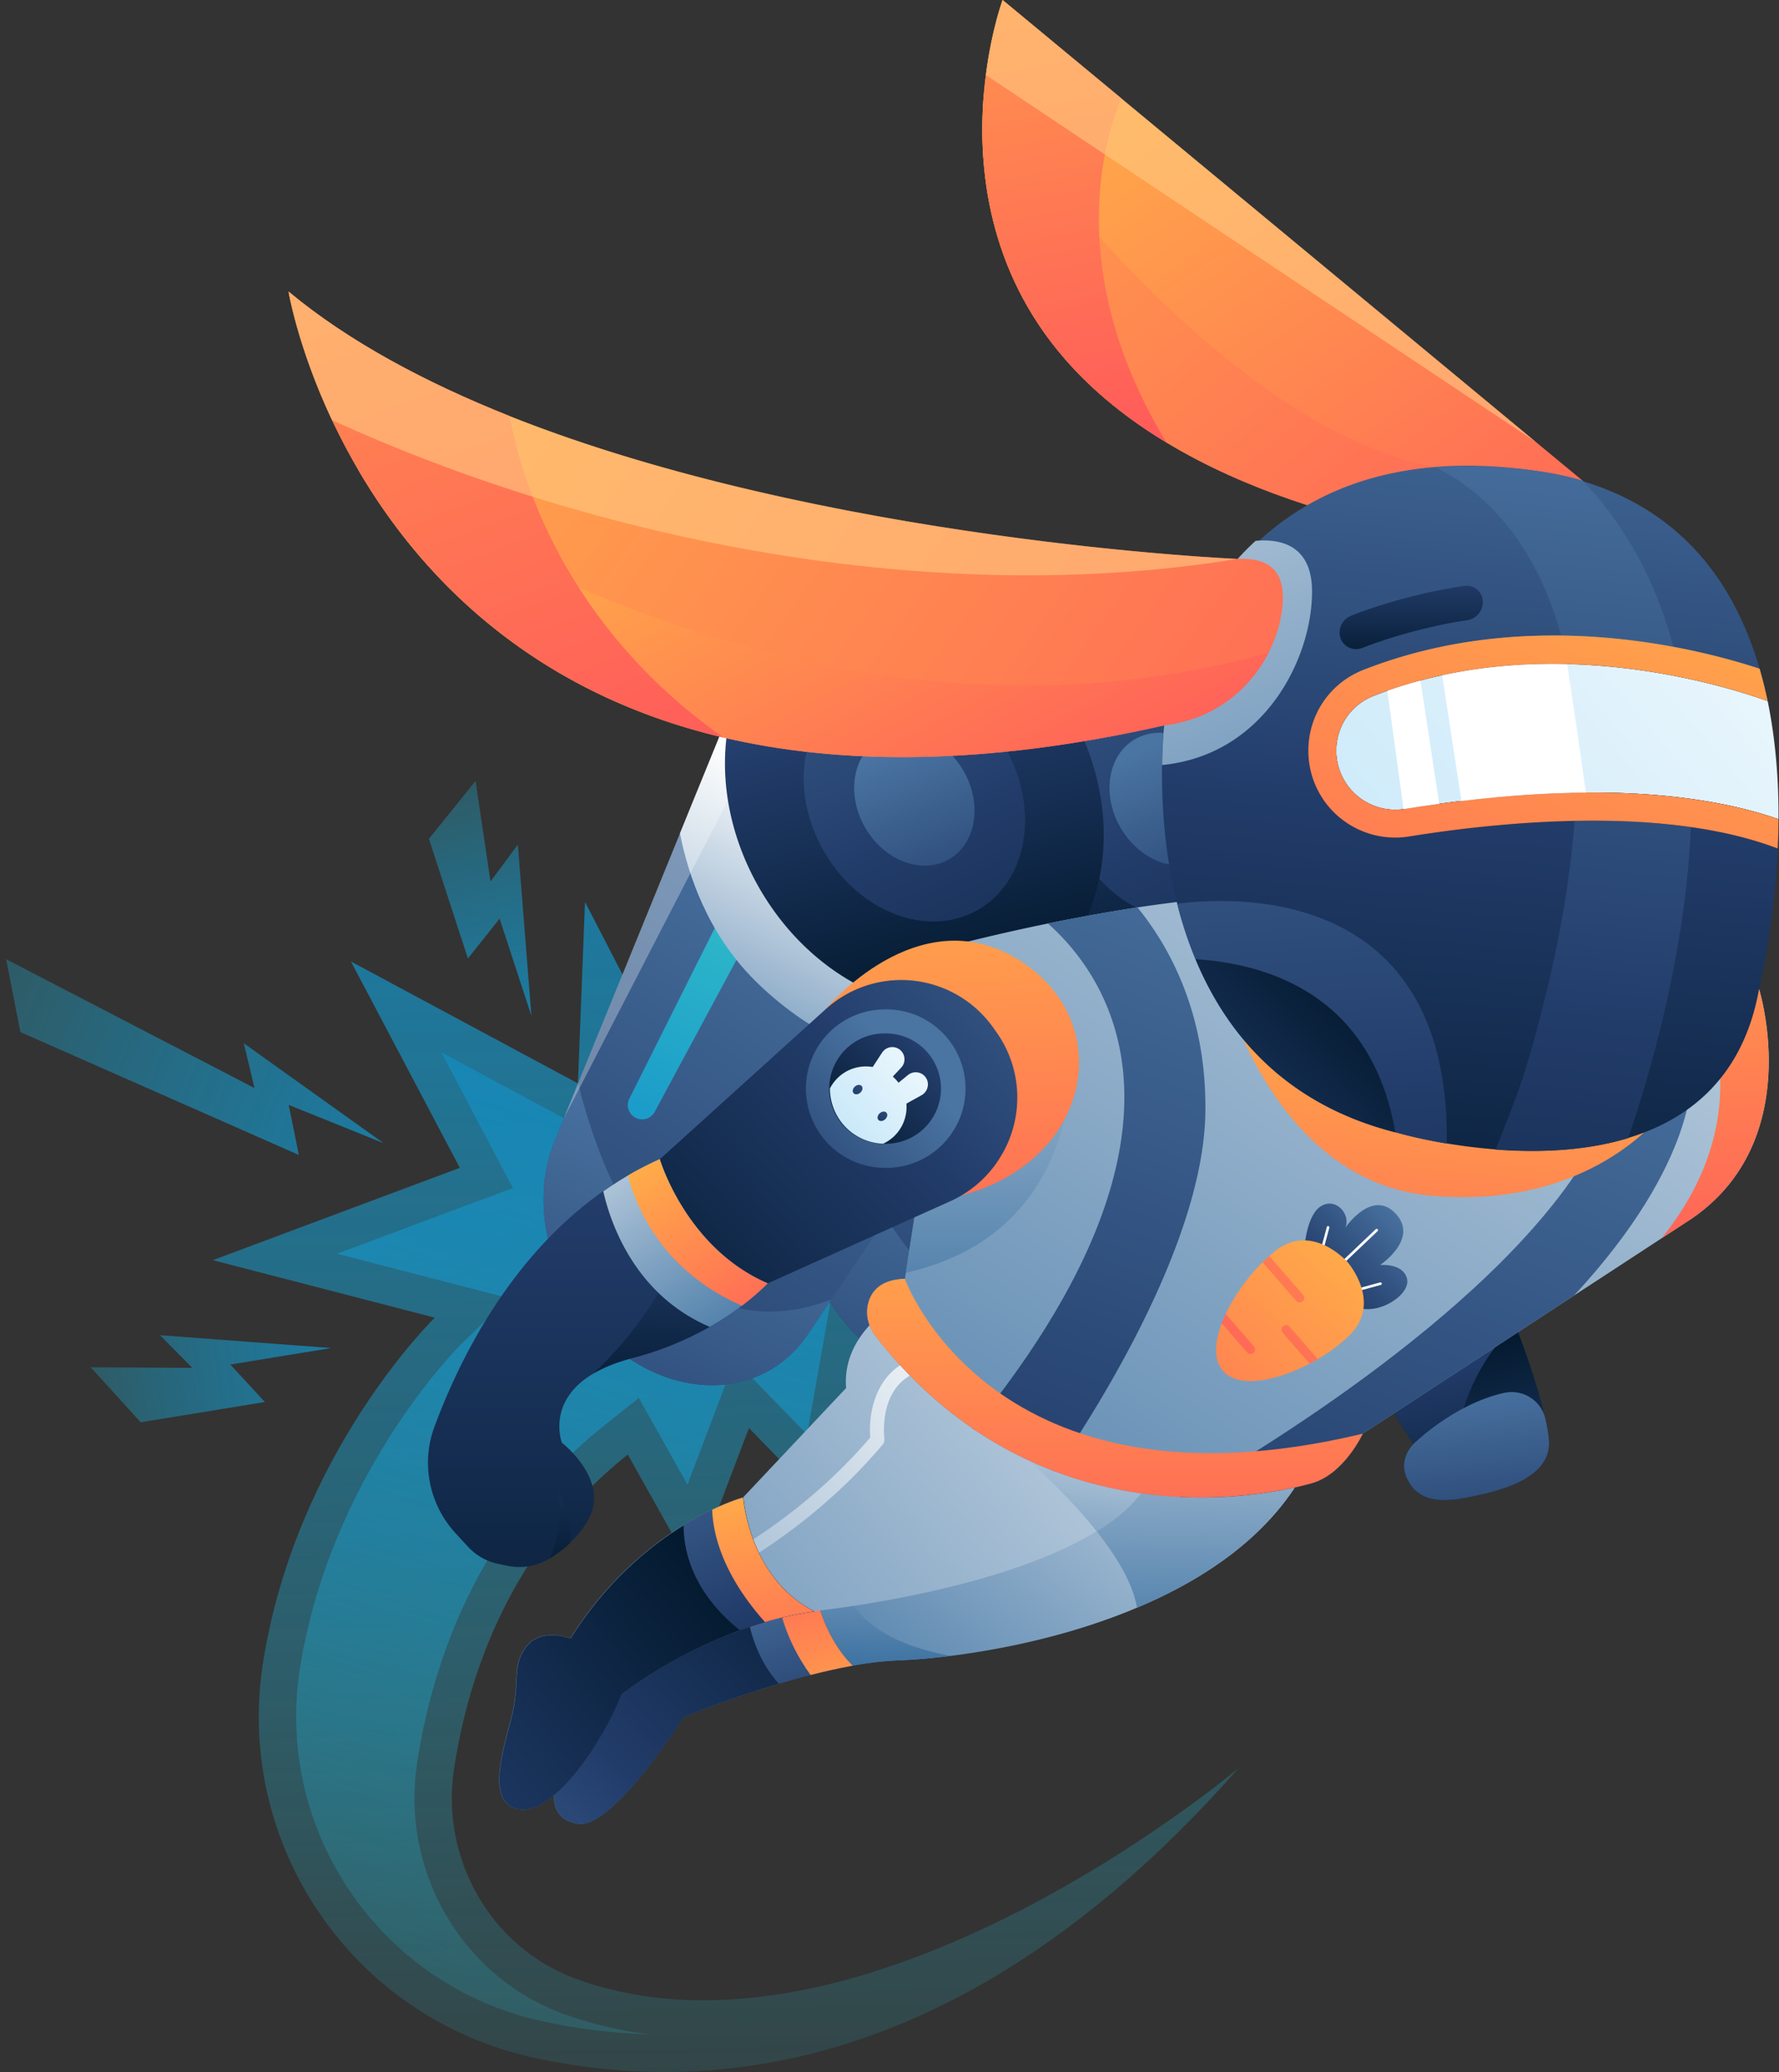 <svg xmlns="http://www.w3.org/2000/svg" width="189" height="220" fill="none"><rect width="100%" height="100%" fill="#333333" stroke="none"/><path fill="url(#a)" d="M48.228 187.854c1.506-9.943 5.967-23.451 18.465-33.417l7.038 12.543 5.837-15.356 8.756 9.002 3.907-22.239-23.325-29.546-6.756-13.073-.753 19.262-24.114-12.943 11.569 21.909-26.245 9.802 23.585 6.107s-14.628 14.202-18.218 36.429c-3.142 19.415 9.391 37.841 28.598 42.113 19.09 4.236 46.581 1.576 74.991-30.699 0 0-39.696 33.511-70.33 22.368-9.074-3.306-14.44-12.72-13.005-22.262"/><path fill="url(#b)" d="m88.371 137.422-2.624 14.885-3.343-3.436-4.342-4.471-2.213 5.824-2.813 7.413-2.883-5.142-2.283-4.071-3.648 2.906c-13.617 10.849-18.348 25.522-19.913 35.924-1.73 11.484 4.813 22.662 15.57 26.58a40.7 40.7 0 0 0 9.203 2.165c-3.872-.094-7.791-.588-11.651-1.435-17.124-3.801-28.34-20.309-25.538-37.594 3.33-20.568 16.935-34.088 17.064-34.218l5.06-4.918-6.825-1.777-11.392-2.942 14.464-5.4 4.225-1.577-2.107-3.989-5.496-10.413 12.651 6.789 5.59 3 .248-6.342.165-4.224.011.035.236.294z"/><path fill="url(#c)" d="m139.778 101.746-7.109 10.649-17.241 25.569-2.53 3.765a12.2 12.2 0 0 1-3.978 3.73c-6.897 3.977-16.418.376-21.278-8.037-3.201-5.53-3.578-11.766-1.507-16.52l.836-2.047 1.553-3.813 10.828-26.545 1-2.46 4.743-11.625.506-1.235z"/><path fill="url(#d)" d="m115.44 137.964-2.531 3.765a12.2 12.2 0 0 1-3.977 3.73c-6.897 3.977-16.418.377-21.279-8.036-3.2-5.531-3.577-11.767-1.506-16.521l2.39-5.86c2.223 8.872 9.402 29.593 26.903 22.922"/><path fill="url(#e)" d="m111.32 90.838-14.652 27.216a1.515 1.515 0 0 1-2.06.612 1.52 1.52 0 0 1-.635-2.012l13.84-27.64a1.973 1.973 0 0 1 3.531 1.765.1.1 0 0 1-.024.059"/><path fill="url(#f)" d="m139.777 101.746-7.108 10.649c-11.227 2.576-20.242-3.189-25.397-8.331-5.014-5-7.073-11.26-7.92-15.58l1-2.458 5.249-12.861z"/><path fill="#fff" d="m108.672 76.812-21.701 42.031 1.565-3.813 10.827-26.545 1.001-2.46 4.742-11.625z" opacity=".3"/><path fill="url(#g)" d="M140.707 75.377c6.403 11.085 4.237 24.322-4.848 29.558-9.074 5.236-21.631.494-28.034-10.59s-4.236-24.321 4.849-29.558 21.631-.494 28.033 10.59"/><path fill="url(#h)" d="M133.869 79.32c3.743 6.483 2.472 14.213-2.836 17.273-5.308 3.059-12.64.294-16.382-6.19-3.742-6.483-2.471-14.214 2.836-17.273 5.308-3.06 12.652-.294 16.382 6.19"/><path fill="url(#i)" d="M129.491 81.848c2.036 3.519 1.342 7.731-1.542 9.39-2.883 1.66-6.873.153-8.909-3.365s-1.341-7.73 1.542-9.39c2.884-1.67 6.873-.153 8.909 3.365"/><path fill="url(#j)" d="m112.662 101.746-7.108 10.649-17.23 25.569-2.53 3.765a12.2 12.2 0 0 1-3.978 3.73c-6.896 3.977-16.417.376-21.278-8.037-3.2-5.53-3.577-11.766-1.506-16.52l.836-2.047 1.553-3.813 10.827-26.545 1-2.46 4.743-11.625.507-1.235z"/><path fill="url(#k)" d="m88.324 137.964-2.53 3.765a12.2 12.2 0 0 1-3.978 3.73c-6.896 3.977-16.417.377-21.278-8.036-3.2-5.531-3.577-11.767-1.506-16.521l2.389-5.86c2.212 8.872 9.392 29.593 26.903 22.922"/><path fill="url(#l)" d="m84.206 90.838-14.652 27.216a1.515 1.515 0 0 1-2.06.612 1.52 1.52 0 0 1-.635-2.012l13.84-27.64a1.974 1.974 0 0 1 3.53 1.765.2.2 0 0 0-.023.059"/><path fill="url(#m)" d="m112.662 101.746-7.108 10.649c-11.228 2.576-20.243-3.189-25.397-8.331-5.014-5-7.073-11.26-7.92-15.58l1-2.458 5.249-12.861z"/><path fill="#fff" d="m81.558 76.812-21.702 42.031 1.553-3.813 10.828-26.545 1-2.46L77.98 74.4z" opacity=".3"/><path fill="url(#n)" d="M113.58 75.377c6.402 11.085 4.237 24.322-4.849 29.558-9.073 5.236-21.63.494-28.033-10.59-6.402-11.084-4.237-24.321 4.849-29.558s21.631-.494 28.033 10.59"/><path fill="url(#o)" d="M106.755 79.32c3.742 6.483 2.471 14.213-2.837 17.273-5.307 3.059-12.64.294-16.382-6.19-3.742-6.483-2.471-14.214 2.837-17.273 5.307-3.06 12.639-.294 16.382 6.19"/><path fill="url(#p)" d="M102.365 81.848c2.036 3.519 1.342 7.731-1.542 9.39-2.883 1.66-6.872.153-8.908-3.365-2.037-3.518-1.342-7.73 1.541-9.39 2.895-1.67 6.885-.153 8.909 3.365"/><path fill="url(#q)" d="M138.589 156.225c-3.754 6.837-10.545 11.426-17.794 14.473-6.932 2.93-14.276 4.424-19.807 5.119a67 67 0 0 1-5.65.482 34 34 0 0 0-4.754.553c-2.389.424-4.884 1.059-7.214 1.73-5.86 1.706-10.768 3.742-10.768 3.742s-7.403 11.731-11.098 11.331c-2.213-.247-2.672-1.812-2.684-3.024 0-.812.189-1.471.189-1.471l2.6-13.579 18.736-11.99 16.736-10.707 10.721.87 9.003.73z"/><path fill="url(#r)" d="M138.589 156.225c-3.754 6.837-10.545 11.426-17.795 14.473-.423-2.518-2.083-5.342-4.295-8.119-2.519-3.165-5.743-6.271-8.697-8.848-4.261-3.73-7.92-6.343-7.92-6.343l3.718-1.094 13.217 8.166z"/><path fill="url(#s)" d="M101 175.816a67 67 0 0 1-5.65.483 34 34 0 0 0-4.754.553c-2.389.423-4.884 1.059-7.214 1.73-.353-2.93-.965-8.872-.965-8.872l7.155-2.836c-.011 0-.706 6.695 11.428 8.942"/><path fill="url(#t)" d="M90.595 176.852c-2.612.47-5.343 1.176-7.85 1.918a114 114 0 0 0-10.12 3.553s-7.403 11.731-11.099 11.331c-3.695-.4-2.495-4.506-2.495-4.506l2.601-13.579 18.736-11.99 7.932-.988.26-.036 1.247-.153-.495 1.612-2.153 6.99c-.012 0 .977 3.436 3.436 5.848"/><path fill="url(#u)" d="M90.596 176.852c-1.483.27-2.99.612-4.484.988a114 114 0 0 0-3.366.93c-2.577-2.777-3.178-6.543-3.178-6.543l8.733-9.636.176-.189.083.153.753 1.459-.883 2.86-1.27 4.13c-.013 0 .976 3.436 3.436 5.848"/><path fill="url(#v)" d="M90.596 176.852c-1.483.271-2.99.612-4.484.988-2.754-3.789-3.295-7.26-3.295-7.26s3.401-2.247 5.614-3.718l-1.271 4.13c-.012.012.976 3.448 3.436 5.86"/><path fill="url(#w)" d="M121.865 157.578c-1.129 1.883-3.001 3.542-5.366 5.001-7.626 4.706-20.337 7.307-29.351 8.413-.212.023-.424.059-.636.094-11.51 1.624-20.501 8.825-20.501 8.825-1.4 3.624-4.331 8.331-7.18 10.708-1.259 1.047-2.506 1.647-3.589 1.494-3.542-.483-2.012-5.625-.965-9.555 1.048-3.941 0-5.624 1.613-7.718s4.695-.883 4.695-.883c7.603-12.108 18.371-14.979 18.371-14.979l10.934-11.602c-.4-4.647 3.377-7.483 3.377-7.483l10.345 6.389 13.216 8.166z"/><path fill="url(#x)" d="M74.025 168.403a.741.741 0 0 1-.294-1.424c.106-.047 10.31-4.506 18.724-14.355-.224-2.6.577-7.33 5.19-8.554.4-.106.8.129.906.529s-.13.8-.53.906c-4.766 1.271-4.095 7.025-4.06 7.272a.8.8 0 0 1-.164.577c-8.697 10.295-19.042 14.814-19.478 15.002a.9.9 0 0 1-.294.047"/><path fill="url(#y)" d="M121.866 157.578c-1.13 1.883-3.001 3.542-5.367 5.001-2.518-3.165-5.743-6.272-8.697-8.849-4.26-3.73-7.92-6.342-7.92-6.342l3.719-1.094 13.216 8.166z"/><path fill="url(#z)" d="M86.524 171.086c-2.824.4-5.496 1.13-7.909 2.012-7.46 2.718-12.58 6.813-12.58 6.813-2.013 5.225-7.226 12.696-10.769 12.214-3.542-.482-2.012-5.624-.965-9.555 1.048-3.941 0-5.624 1.612-7.718s4.696-.883 4.696-.883c3.802-6.048 8.391-9.79 12.028-12.025 3.648-2.236 6.343-2.954 6.343-2.954s.553 8.578 7.544 12.096"/><path fill="url(#A)" d="M86.524 171.086a38.5 38.5 0 0 0-5.25 1.141c-.917.259-1.8.553-2.659.871-5.237-4.177-6.002-8.766-5.99-11.155a33 33 0 0 1 3.036-1.647c2.013-.953 3.295-1.294 3.295-1.294s.577 8.566 7.568 12.084"/><path fill="url(#B)" d="M86.524 171.086a38.5 38.5 0 0 0-5.25 1.141c-4.612-5.165-5.53-9.519-5.613-11.931 2.013-.953 3.295-1.294 3.295-1.294s.577 8.566 7.568 12.084"/><path fill="url(#C)" d="M155.854 159.002c-.494.094-.965.177-1.4.212-2.366.247-3.99-.282-4.92-2.106-.941-1.859.189-3.307.53-3.683l.094-.094-2.495-3.93 13.052-8.508.282-.188s1.342 3.365 2.377 6.895c.554 1.859 1.024 3.777 1.166 5.248.4 4.248-5.544 5.53-8.686 6.154"/><path fill="url(#D)" d="M154.453 159.214c-2.365.247-3.989-.283-4.919-2.106-.942-1.859.188-3.307.529-3.683l.095-.094-2.495-3.93 13.051-8.508c-6.19 6.237-6.579 13.955-6.261 18.321"/><path fill="url(#E)" d="M155.854 159.002c-3.131.612-5.214.271-6.32-1.895-.942-1.859.188-3.306.53-3.682l.094-.095s4.213-4.212 9.615-5.436c2.001-.447 3.989.8 4.425 2.801.165.776.294 1.506.353 2.141.388 4.26-5.555 5.542-8.697 6.166"/><path fill="url(#F)" d="m179.698 129.409-3.178 2.071-9.309 6.083-22.431 14.662s-1.989 4.283-5.39 5.247c-1.448.412-6.885 1.813-14.04 1.471-4.025-.188-8.591-.941-13.299-2.718h-.012a41.7 41.7 0 0 1-8.697-4.542c-3.53-2.412-7.014-5.589-10.25-9.707-.8-1.012-1.166-2.33-.848-3.577.318-1.259 1.295-2.53 3.896-2.612l.106-.659 3.06-19.733 2.353-15.12s4.002-1.059 9.686-2.224a200 200 0 0 1 9.509-1.706c4.366-.659 8.933-1.165 13.075-1.27 10.651-.248 36.319 5.8 47.546 8.589 3.354.824 5.414 1.377 5.414 1.377s5.025 16.014-7.191 24.368"/><path fill="url(#G)" d="m96.233 135.128 3.06-19.733 14.37-1.541s.588 17.261-17.43 21.274"/><path fill="url(#H)" d="m179.698 129.409-3.178 2.071c9.827-12.132 5.108-22.945 5.108-22.945l-.165-4.872a290 290 0 0 1 5.414 1.377s5.037 16.014-7.179 24.369"/><path fill="url(#I)" d="m167.211 137.563-22.431 14.662s-1.989 4.283-5.39 5.248c-1.448.411-6.885 1.812-14.04 1.47 7.426-4.2 34.612-20.391 44.003-37.523l10.345-7.566s.906 9.284-12.487 23.709"/><path fill="url(#J)" d="M128.056 118.207c-.247 13.331-10.827 30.44-16.005 38.018h-.012l-8.697-4.542c25.821-31.676 14.381-47.949 7.991-53.632a200 200 0 0 1 9.509-1.707c3.307 4.048 7.403 11.249 7.214 21.863"/><path fill="url(#K)" d="M129.798 104.064s5.166 21.333 22.208 22.886 24.585-8.743 24.585-8.743z"/><path fill="url(#L)" d="m168.129 51.032-11.933 6.354s-2.978-.259-7.509-1.188c-6.496-1.33-16.158-4.013-24.773-9.214-3.943-2.376-7.662-5.283-10.757-8.836-8.25-9.46-9.285-20.439-8.638-28.181.059-.694.129-1.353.212-1.989.612-4.824 1.777-7.966 1.777-7.966l12.604 10.437 44.098 36.524h.012z"/><path fill="url(#M)" d="m152.606 49.643-3.919 6.542c-6.496-1.33-16.158-4.012-24.773-9.213-3.943-2.377-7.662-5.283-10.757-8.836-8.25-9.46-9.285-20.439-8.638-28.181 7.344 10.201 27.574 35.876 48.087 39.688"/><path fill="url(#N)" d="M123.914 46.972c-3.942-2.377-7.661-5.283-10.756-8.836C98.588 21.427 106.52 0 106.52 0l12.604 10.437c-1.824 4.412-6.108 18.568 4.79 36.535"/><path fill="#FFCA83" d="M163.234 46.972 104.743 7.966C105.355 3.142 106.52 0 106.52 0l12.604 10.437z" opacity=".6"/><path fill="url(#O)" d="M187.795 74.435a43 43 0 0 0-.859-3.436c-2.954-10.166-9.792-19.144-24.338-21.085-33.753-4.507-38.731 25.274-38.731 25.274s-5.685 37.712 24.773 45.125c0 0 33.741 9.778 38.237-15.285 0 0 1.612-6.436 1.989-14.931.047-1.012.07-2.048.082-3.118.024-4.001-.282-8.308-1.153-12.544"/><path fill="url(#P)" d="M179.698 84.837c-.059 13.484-3.625 26.898-6.72 36.006-4.684 1.423-9.792 1.541-14.099 1.212 1.471-3.566 2.777-7.001 3.577-9.79 3.225-11.202 4.708-20.45 5.002-28.099.2-5.283-.153-9.79-.906-13.649-2.566-13.179-9.615-18.685-13.934-20.874 3.012-.235 6.331-.165 10.003.27 1.989.236 3.813.613 5.52 1.107 5.66 5.942 8.85 13.19 10.392 20.874.835 4.224 1.188 8.59 1.165 12.943"/><path fill="url(#Q)" d="M188.948 86.979c-4.519-1.577-11.11-2.895-20.454-2.825-5.438.036-11.816.542-19.254 1.742-.047 0-.082.012-.13.023a6.28 6.28 0 0 1-4.942-1.435 6.24 6.24 0 0 1-2.201-4.765c0-2.6 1.553-4.884 3.966-5.825a37 37 0 0 1 1.459-.541c6.532-2.318 13.146-2.989 19.101-2.836 10.156.247 18.43 2.895 21.301 3.918.871 4.236 1.177 8.543 1.154 12.543"/><path fill="url(#R)" d="M188.948 86.978c0 1.071-.035 2.106-.082 3.118-12.134-4.636-29.646-2.812-39.155-1.282a9.25 9.25 0 0 1-7.473-2.083 9.19 9.19 0 0 1-3.237-7.013c0-3.824 2.295-7.2 5.85-8.59 17.406-6.824 35.118-2.412 42.085-.129.329 1.13.612 2.283.859 3.436-4.672-1.683-23.738-7.66-41.862-.553a6.21 6.21 0 0 0-3.966 5.824 6.26 6.26 0 0 0 7.273 6.178c20.231-3.248 32.565-1.388 39.708 1.094"/><path fill="url(#S)" d="M188.948 86.978c0 1.071-.035 2.106-.082 3.118-12.134-4.636-29.646-2.812-39.155-1.282a9.25 9.25 0 0 1-7.473-2.083 9.19 9.19 0 0 1-3.237-7.013c0-3.824 2.295-7.2 5.85-8.59 17.406-6.824 35.118-2.412 42.085-.129.329 1.13.612 2.283.859 3.436-4.672-1.683-23.738-7.66-41.862-.553a6.21 6.21 0 0 0-3.966 5.824 6.26 6.26 0 0 0 7.273 6.178c20.231-3.248 32.565-1.388 39.708 1.094"/><path fill="#fff" d="M153.218 71.706c4.578-.989 9.086-1.294 13.275-1.189.636 4.13 1.424 9.578 2.001 13.638-3.907.023-8.309.294-13.228.894zm-2.307.553c-1.176.318-2.342.67-3.518 1.082l1.718 12.567c.047 0 .082-.012.129-.023 1.248-.2 2.46-.377 3.66-.542z"/><path fill="url(#T)" d="M144.144 68.917a1.74 1.74 0 0 1-1.718-1.13c-.341-.941.141-2.012 1.094-2.4.212-.094 5.32-2.177 12.004-3.177 1.001-.153 1.907.54 2.001 1.541.106 1-.624 1.941-1.636 2.095-6.202.929-11.074 2.918-11.121 2.941-.212.07-.424.118-.624.13"/><path fill="url(#U)" d="M153.7 121.42c-3.071-.518-5.06-1.095-5.06-1.095-.141-.035-.271-.07-.412-.106-11.628-2.965-17.9-10.39-21.219-18.379a42.4 42.4 0 0 1-1.942-5.883c6.331-.812 28.998-1.8 28.633 25.463"/><path fill="url(#V)" d="M148.24 120.219c-11.628-2.965-17.901-10.39-21.219-18.379 7.861.506 18.7 3.906 21.219 18.379"/><path fill="url(#W)" d="M139.39 62.81c0 7.178-5.119 17.368-15.923 18.415.023-1.73.117-3.165.212-4.2.106-1.166.2-1.825.2-1.825s1.082-8.613 7.614-15.86a27 27 0 0 1 1.907-1.919c2.742-.235 5.99.518 5.99 5.39"/><path fill="url(#X)" d="M136.294 63.363c0 1.836-.494 3.93-1.518 5.93-1.883 3.695-5.543 7.025-11.098 7.72-19.277 4.365-34.635 4.153-46.84 1.282-20.7-4.871-32.352-17.438-38.766-28.393a69 69 0 0 1-2.79-5.283c-3.647-7.742-4.624-13.65-4.624-13.65 6.414 5.331 14.581 9.673 23.478 13.215C87.62 57.48 131.493 59.35 131.493 59.35c2.236-.142 4.79.482 4.801 4.012"/><path fill="url(#Y)" d="M134.765 69.305c-1.883 3.694-5.543 7.024-11.098 7.719-19.278 4.365-34.636 4.153-46.84 1.282-20.69-4.883-32.34-17.45-38.755-28.404 18.536 11.954 56.09 30.675 96.693 19.403"/><path fill="url(#Z)" d="M76.838 78.295c-39.896-9.402-46.18-47.338-46.18-47.338 6.414 5.33 14.581 9.673 23.478 13.214 1.095 5.99 5.532 22.04 22.702 34.124"/><path fill="#FFCA83" d="M131.493 59.339c-32.376 5.294-68.26-1.965-96.21-14.732-3.649-7.743-4.625-13.65-4.625-13.65 6.414 5.33 14.581 9.673 23.478 13.214C87.62 57.48 131.493 59.34 131.493 59.34" opacity=".6"/><path fill="url(#aa)" d="M87.725 107.147s9.697-11.814 20.36-5.319c10.662 6.496 8.038 21.38-5.967 25.11z"/><path fill="url(#ab)" d="m70.095 123.09 17.63-15.943a11.97 11.97 0 0 1 7.144-3.06 11.98 11.98 0 0 1 10.686 5.072l.365.517a11.975 11.975 0 0 1 .235 13.367l-.047.083a12 12 0 0 1-5.143 4.412l-19.419 8.731H73.65l-5.307-9.778z"/><path fill="url(#ac)" d="M94.033 123.997a8.414 8.414 0 1 0 0-16.826 8.413 8.413 0 1 0 0 16.826"/><path fill="url(#ad)" d="M94.033 121.443a5.86 5.86 0 1 0 0-11.719 5.86 5.86 0 1 0 0 11.719"/><path fill="url(#ae)" d="m93.032 116.242-1.483-1.165 2.166-3.318a1.295 1.295 0 1 1 2.024 1.6z"/><path fill="url(#af)" d="m93.397 116.642 1.06 1.553 3.46-1.918c.658-.376.87-1.235.446-1.859-.423-.635-1.306-.753-1.894-.282z"/><path fill="url(#ag)" d="M89.066 114.383a4.5 4.5 0 0 0-.895 1.177c0 1.471.542 2.942 1.636 4.083a5.83 5.83 0 0 0 4.025 1.789c.4-.189.765-.436 1.106-.742a4.31 4.31 0 0 0 .224-6.083c-1.624-1.741-4.354-1.847-6.096-.224"/><path fill="url(#ah)" d="M91.408 116.007c-.235.211-.553.247-.718.07-.165-.176-.106-.494.13-.706.235-.212.553-.247.718-.07.164.176.106.494-.13.706"/><path fill="url(#ai)" d="M94.044 118.842c-.235.212-.553.248-.718.071-.164-.176-.105-.494.13-.706s.553-.247.718-.071c.153.177.106.483-.13.706"/><path fill="url(#aj)" d="M81.558 136.257s-2.118 2.318-6.155 4.612a34 34 0 0 1-8.203 3.319c-1.754.459-3.119 1.023-4.178 1.659-1.106.659-1.895 1.388-2.436 2.118-1.907 2.577-.894 5.212-.894 5.212s4.766 3.695 3.048 7.66c-.518 1.189-1.318 2.177-2.19 2.989a13.6 13.6 0 0 1-2.2 1.659 6.1 6.1 0 0 1-4.366.777l-.93-.188a6.1 6.1 0 0 1-3.354-1.871l-1.295-1.401c-2.8-3.047-3.695-7.401-2.26-11.284 2.602-7.036 8.015-18.085 17.948-25.051a35.8 35.8 0 0 1 5.99-3.4s.918 3.094 3.331 6.448c1.8 2.518 4.437 5.154 8.144 6.742"/><path fill="url(#ak)" d="M81.558 136.257s-2.119 2.318-6.155 4.613a34 34 0 0 1-8.203 3.318c-1.754.459-3.119 1.024-4.178 1.659 6.014-5.648 8.968-11.719 10.404-16.308 1.788 2.494 4.425 5.13 8.132 6.718"/><path fill="url(#al)" d="M60.563 163.838a13.7 13.7 0 0 1-2.201 1.659c.082-.153 1.612-3.212.941-7.284-.011.012 1.519 2.389 1.26 5.625"/><path fill="url(#am)" d="M81.558 136.257s-.93 1.012-2.73 2.377a31.5 31.5 0 0 1-3.425 2.248c-8.074-3.448-10.592-11.226-11.31-14.391a40 40 0 0 1 2.6-1.671 35 35 0 0 1 3.39-1.741c.012.012 2.79 9.437 11.475 13.178"/><path fill="url(#an)" d="M81.558 136.257s-.93 1.012-2.73 2.377c-8.368-3.636-11.204-10.307-12.122-13.814a35 35 0 0 1 3.39-1.741c0 .012 2.777 9.437 11.462 13.178"/><path fill="url(#ao)" d="M144.779 152.224s-1.989 4.283-5.39 5.248c-3.354.941-28.339 7.295-46.31-15.508-.8-1.012-1.165-2.33-.847-3.577.317-1.259 1.294-2.53 3.895-2.613 0 .012 9.285 25.875 48.652 16.45"/><path fill="url(#ap)" d="M138.589 132.457s.212-3.542 1.824-4.436 3.142 1.024 2.495 2.353c0 0 2.919-4.33 5.472-1.4 2.295 2.647-1.765 5.342-1.765 5.342s2.413-.247 2.86 1.424c.459 1.671-2.978 3.977-5.378 3.047z"/><path fill="#fff" d="M140.237 133.351c-.047-.035-.083-.106-.059-.165l.788-2.918a.127.127 0 0 1 .165-.082c.071.023.118.106.094.176l-.788 2.918a.13.13 0 0 1-.165.083c-.012 0-.023-.012-.035-.012M142.155 134.563l-.023-.024a.135.135 0 0 1 0-.2l4.036-3.836a.133.133 0 0 1 .189.012.137.137 0 0 1 0 .2l-4.037 3.836a.13.13 0 0 1-.165.012M143.614 137.21a.3.3 0 0 1-.058-.07c-.024-.071.011-.153.082-.165l2.977-.812c.071-.023.153.024.177.094s-.012.153-.082.165l-2.978.812c-.047.012-.094 0-.118-.024"/><path fill="url(#aq)" d="M140.002 144.306c-.295.164-.577.329-.871.482-3.531 1.848-7.544 2.683-9.204.765-1.012-1.165-.894-3.036-.129-5.06.129-.341.271-.67.424-1 .918-1.953 2.353-3.942 3.919-5.483.235-.235.47-.459.718-.671.2-.176.4-.341.6-.506 3.966-3.13 7.732 1.201 7.732 1.201s3.766 4.33.106 7.813c-.906.882-2.06 1.729-3.295 2.459"/><path fill="url(#ar)" d="m138.424 138.128-.07.071c-.177.153-.483.117-.659-.083l-3.554-4.083c.235-.235.47-.459.718-.67l3.577 4.118c.177.188.177.482-.012.647"/><path fill="url(#as)" d="M140.001 144.306c-.294.164-.576.329-.871.482l-2.848-3.271c-.176-.212-.176-.506.012-.659l.071-.059c.188-.165.482-.118.659.082z"/><path fill="url(#at)" d="m133.199 143.6-.071.059c-.188.164-.482.117-.659-.083l-2.683-3.083c.13-.341.271-.67.424-1l2.989 3.436c.188.224.188.518 0 .671"/><path fill="url(#au)" d="m45.568 89.062 4.143 12.708 3.366-4.236 3.378 10.319-1.436-18.18-2.907 3.919-1.589-10.673z"/><path fill="url(#av)" d="m14.946 151.012 13.193-2.153-3.672-3.977 10.721-1.753-18.194-1.365 3.436 3.471-10.792-.059z"/><path fill="url(#aw)" d="m2.165 109.582 29.587 13.049-1.083-5.318 10.074 4.059-14.84-10.601 1.13 4.753L.647 101.84z"/><defs><linearGradient id="a" x1="75.016" x2="78.737" y1="52.232" y2="246.516" gradientUnits="userSpaceOnUse"><stop stop-color="#1481B4"/><stop offset=".5" stop-color="#1B9CC9" stop-opacity=".5"/><stop offset="1" stop-color="#36C3C9" stop-opacity="0"/></linearGradient><linearGradient id="b" x1="76.507" x2="33.183" y1="96.504" y2="237.086" gradientUnits="userSpaceOnUse"><stop stop-color="#1481B4"/><stop offset=".5" stop-color="#1B9CC9" stop-opacity=".5"/><stop offset="1" stop-color="#36C3C9" stop-opacity="0"/></linearGradient><linearGradient id="c" x1="45.862" x2="119.772" y1="205.906" y2="91.914" gradientUnits="userSpaceOnUse"><stop stop-color="#03192E"/><stop offset=".5" stop-color="#223C6A"/><stop offset="1" stop-color="#4A74A2"/></linearGradient><linearGradient id="d" x1="67.78" x2="104.84" y1="203.99" y2="120" gradientUnits="userSpaceOnUse"><stop stop-color="#03192E"/><stop offset=".5" stop-color="#223C6A"/><stop offset="1" stop-color="#4A74A2"/></linearGradient><linearGradient id="e" x1="81.352" x2="109.629" y1="147.148" y2="89.511" gradientUnits="userSpaceOnUse"><stop stop-color="#1481B4"/><stop offset=".5" stop-color="#1B9CC9"/><stop offset="1" stop-color="#36C3C9"/></linearGradient><linearGradient id="f" x1="104.294" x2="122.449" y1="124.569" y2="87.93" gradientUnits="userSpaceOnUse"><stop stop-color="#386E9F"/><stop offset="1" stop-color="#fff"/></linearGradient><linearGradient id="g" x1="129.457" x2="115.105" y1="105.3" y2="48.737" gradientUnits="userSpaceOnUse"><stop stop-color="#03192E"/><stop offset=".5" stop-color="#223C6A"/><stop offset="1" stop-color="#4A74A2"/></linearGradient><linearGradient id="h" x1="145.266" x2="106.706" y1="129.065" y2="47.86" gradientUnits="userSpaceOnUse"><stop stop-color="#03192E"/><stop offset=".5" stop-color="#223C6A"/><stop offset="1" stop-color="#4A74A2"/></linearGradient><linearGradient id="i" x1="137.692" x2="122.108" y1="118.622" y2="79.413" gradientUnits="userSpaceOnUse"><stop stop-color="#03192E"/><stop offset=".5" stop-color="#223C6A"/><stop offset="1" stop-color="#4A74A2"/></linearGradient><linearGradient id="j" x1="18.741" x2="92.65" y1="205.906" y2="91.914" gradientUnits="userSpaceOnUse"><stop stop-color="#03192E"/><stop offset=".5" stop-color="#223C6A"/><stop offset="1" stop-color="#4A74A2"/></linearGradient><linearGradient id="k" x1="40.659" x2="77.719" y1="203.99" y2="120" gradientUnits="userSpaceOnUse"><stop stop-color="#03192E"/><stop offset=".5" stop-color="#223C6A"/><stop offset="1" stop-color="#4A74A2"/></linearGradient><linearGradient id="l" x1="54.231" x2="82.508" y1="147.148" y2="89.511" gradientUnits="userSpaceOnUse"><stop stop-color="#1481B4"/><stop offset=".5" stop-color="#1B9CC9"/><stop offset="1" stop-color="#36C3C9"/></linearGradient><linearGradient id="m" x1="77.173" x2="95.328" y1="124.569" y2="87.93" gradientUnits="userSpaceOnUse"><stop stop-color="#386E9F"/><stop offset="1" stop-color="#fff"/></linearGradient><linearGradient id="n" x1="102.335" x2="87.983" y1="105.3" y2="48.737" gradientUnits="userSpaceOnUse"><stop stop-color="#03192E"/><stop offset=".5" stop-color="#223C6A"/><stop offset="1" stop-color="#4A74A2"/></linearGradient><linearGradient id="o" x1="118.145" x2="79.585" y1="129.065" y2="47.86" gradientUnits="userSpaceOnUse"><stop stop-color="#03192E"/><stop offset=".5" stop-color="#223C6A"/><stop offset="1" stop-color="#4A74A2"/></linearGradient><linearGradient id="p" x1="110.572" x2="94.987" y1="118.622" y2="79.413" gradientUnits="userSpaceOnUse"><stop stop-color="#03192E"/><stop offset=".5" stop-color="#223C6A"/><stop offset="1" stop-color="#4A74A2"/></linearGradient><linearGradient id="q" x1="82.967" x2="134.867" y1="187.581" y2="122.815" gradientUnits="userSpaceOnUse"><stop stop-color="#386E9F"/><stop offset="1" stop-color="#fff"/></linearGradient><linearGradient id="r" x1="118.576" x2="119.861" y1="179.691" y2="125.7" gradientUnits="userSpaceOnUse"><stop stop-color="#386E9F"/><stop offset="1" stop-color="#fff"/></linearGradient><linearGradient id="s" x1="91.565" x2="92.636" y1="177.99" y2="138.354" gradientUnits="userSpaceOnUse"><stop stop-color="#386E9F"/><stop offset="1" stop-color="#fff"/></linearGradient><linearGradient id="t" x1="91.021" x2="39.065" y1="161.825" y2="211.969" gradientUnits="userSpaceOnUse"><stop stop-color="#03192E"/><stop offset=".5" stop-color="#223C6A"/><stop offset="1" stop-color="#4A74A2"/></linearGradient><linearGradient id="u" x1="93.607" x2="83.646" y1="200.182" y2="165.473" gradientUnits="userSpaceOnUse"><stop stop-color="#03192E"/><stop offset=".5" stop-color="#223C6A"/><stop offset="1" stop-color="#4A74A2"/></linearGradient><linearGradient id="v" x1="79.718" x2="90.536" y1="150.014" y2="184.616" gradientUnits="userSpaceOnUse"><stop stop-color="#FF2A64"/><stop offset="1" stop-color="#FFAF48"/></linearGradient><linearGradient id="w" x1="39.317" x2="153.361" y1="206.078" y2="110.928" gradientUnits="userSpaceOnUse"><stop stop-color="#386E9F"/><stop offset="1" stop-color="#fff"/></linearGradient><linearGradient id="x" x1="39.744" x2="105.144" y1="200.293" y2="139.702" gradientUnits="userSpaceOnUse"><stop stop-color="#386E9F"/><stop offset="1" stop-color="#fff"/></linearGradient><linearGradient id="y" x1="107.481" x2="112.782" y1="176.578" y2="138.978" gradientUnits="userSpaceOnUse"><stop stop-color="#386E9F"/><stop offset="1" stop-color="#fff"/></linearGradient><linearGradient id="z" x1="77.162" x2="14.171" y1="168.124" y2="218.805" gradientUnits="userSpaceOnUse"><stop stop-color="#03192E"/><stop offset=".5" stop-color="#223C6A"/><stop offset="1" stop-color="#4A74A2"/></linearGradient><linearGradient id="A" x1="90.576" x2="70.975" y1="194.543" y2="146.763" gradientUnits="userSpaceOnUse"><stop stop-color="#03192E"/><stop offset=".5" stop-color="#223C6A"/><stop offset="1" stop-color="#4A74A2"/></linearGradient><linearGradient id="B" x1="85.684" x2="79.794" y1="197.705" y2="156.998" gradientUnits="userSpaceOnUse"><stop stop-color="#FF2A64"/><stop offset="1" stop-color="#FFAF48"/></linearGradient><linearGradient id="C" x1="154.002" x2="163.749" y1="143.018" y2="180.512" gradientUnits="userSpaceOnUse"><stop stop-color="#03192E"/><stop offset=".5" stop-color="#223C6A"/><stop offset="1" stop-color="#4A74A2"/></linearGradient><linearGradient id="D" x1="158.139" x2="150.106" y1="164.044" y2="125.586" gradientUnits="userSpaceOnUse"><stop stop-color="#03192E"/><stop offset=".5" stop-color="#223C6A"/><stop offset="1" stop-color="#4A74A2"/></linearGradient><linearGradient id="E" x1="159.846" x2="156.098" y1="184.01" y2="146.838" gradientUnits="userSpaceOnUse"><stop stop-color="#03192E"/><stop offset=".5" stop-color="#223C6A"/><stop offset="1" stop-color="#4A74A2"/></linearGradient><linearGradient id="F" x1="87.602" x2="199.752" y1="201.471" y2="21.485" gradientUnits="userSpaceOnUse"><stop stop-color="#386E9F"/><stop offset="1" stop-color="#fff"/></linearGradient><linearGradient id="G" x1="105.139" x2="104.496" y1="146.598" y2="71.611" gradientUnits="userSpaceOnUse"><stop stop-color="#386E9F"/><stop offset="1" stop-color="#fff"/></linearGradient><linearGradient id="H" x1="184.614" x2="180.329" y1="169.496" y2="84.226" gradientUnits="userSpaceOnUse"><stop stop-color="#FF2A64"/><stop offset="1" stop-color="#FFAF48"/></linearGradient><linearGradient id="I" x1="109.954" x2="167.793" y1="248.713" y2="98.304" gradientUnits="userSpaceOnUse"><stop stop-color="#03192E"/><stop offset=".5" stop-color="#223C6A"/><stop offset="1" stop-color="#4A74A2"/></linearGradient><linearGradient id="J" x1="72.334" x2="130.173" y1="234.246" y2="83.837" gradientUnits="userSpaceOnUse"><stop stop-color="#03192E"/><stop offset=".5" stop-color="#223C6A"/><stop offset="1" stop-color="#4A74A2"/></linearGradient><linearGradient id="K" x1="147.102" x2="153.743" y1="173.581" y2="105.45" gradientUnits="userSpaceOnUse"><stop stop-color="#FF2A64"/><stop offset="1" stop-color="#FFAF48"/></linearGradient><linearGradient id="L" x1="192.048" x2="113.318" y1="119.25" y2="5.149" gradientUnits="userSpaceOnUse"><stop stop-color="#FF2A64"/><stop offset="1" stop-color="#FFAF48"/></linearGradient><linearGradient id="M" x1="201.74" x2="92.156" y1="125.254" y2="-4.279" gradientUnits="userSpaceOnUse"><stop stop-color="#FF2A64"/><stop offset="1" stop-color="#FFAF48"/></linearGradient><linearGradient id="N" x1="125.188" x2="104.945" y1="88.629" y2="-23.852" gradientUnits="userSpaceOnUse"><stop stop-color="#FF2A64"/><stop offset="1" stop-color="#FFAF48"/></linearGradient><linearGradient id="O" x1="151.067" x2="161.028" y1="142.593" y2="30.435" gradientUnits="userSpaceOnUse"><stop stop-color="#03192E"/><stop offset=".5" stop-color="#223C6A"/><stop offset="1" stop-color="#4A74A2"/></linearGradient><linearGradient id="P" x1="154.806" x2="169.265" y1="174.954" y2="40.299" gradientUnits="userSpaceOnUse"><stop stop-color="#03192E"/><stop offset=".5" stop-color="#223C6A"/><stop offset="1" stop-color="#4A74A2"/></linearGradient><linearGradient id="Q" x1="210.011" x2="119.382" y1="44.295" y2="120.798" gradientUnits="userSpaceOnUse"><stop stop-color="#fff"/><stop offset="1" stop-color="#B5E0F7"/></linearGradient><linearGradient id="R" x1="165.05" x2="159.909" y1="94.03" y2="41.861" gradientUnits="userSpaceOnUse"><stop/><stop offset="1" stop-color="#fff"/></linearGradient><linearGradient id="S" x1="127.513" x2="177.319" y1="170.427" y2="52.156" gradientUnits="userSpaceOnUse"><stop stop-color="#FF2A64"/><stop offset="1" stop-color="#FFAF48"/></linearGradient><linearGradient id="T" x1="149.92" x2="149.92" y1="70.81" y2="52.342" gradientUnits="userSpaceOnUse"><stop stop-color="#03192E"/><stop offset=".5" stop-color="#223C6A"/><stop offset="1" stop-color="#4A74A2"/></linearGradient><linearGradient id="U" x1="144.713" x2="135.479" y1="181.636" y2="53.102" gradientUnits="userSpaceOnUse"><stop stop-color="#03192E"/><stop offset=".5" stop-color="#223C6A"/><stop offset="1" stop-color="#4A74A2"/></linearGradient><linearGradient id="V" x1="144.295" x2="107.337" y1="104.493" y2="140.708" gradientUnits="userSpaceOnUse"><stop stop-color="#03192E"/><stop offset=".5" stop-color="#223C6A"/><stop offset="1" stop-color="#4A74A2"/></linearGradient><linearGradient id="W" x1="150.682" x2="105.054" y1="122.378" y2="1.215" gradientUnits="userSpaceOnUse"><stop stop-color="#386E9F"/><stop offset="1" stop-color="#fff"/></linearGradient><linearGradient id="X" x1="223.165" x2="36.758" y1="156.508" y2="22.463" gradientUnits="userSpaceOnUse"><stop stop-color="#FF2A64"/><stop offset="1" stop-color="#FFAF48"/></linearGradient><linearGradient id="Y" x1="121.13" x2="77.735" y1="124.431" y2="43.353" gradientUnits="userSpaceOnUse"><stop stop-color="#FF2A64"/><stop offset="1" stop-color="#FFAF48"/></linearGradient><linearGradient id="Z" x1="89.418" x2="24.51" y1="150.255" y2="-22.008" gradientUnits="userSpaceOnUse"><stop stop-color="#FF2A64"/><stop offset="1" stop-color="#FFAF48"/></linearGradient><linearGradient id="aa" x1="104.372" x2="100.088" y1="173.529" y2="88.258" gradientUnits="userSpaceOnUse"><stop stop-color="#FF2A64"/><stop offset="1" stop-color="#FFAF48"/></linearGradient><linearGradient id="ab" x1="64.228" x2="124.004" y1="145.346" y2="90.273" gradientUnits="userSpaceOnUse"><stop stop-color="#03192E"/><stop offset=".5" stop-color="#223C6A"/><stop offset="1" stop-color="#4A74A2"/></linearGradient><linearGradient id="ac" x1="66.652" x2="96.602" y1="141.936" y2="113.103" gradientUnits="userSpaceOnUse"><stop stop-color="#03192E"/><stop offset=".5" stop-color="#223C6A"/><stop offset="1" stop-color="#4A74A2"/></linearGradient><linearGradient id="ad" x1="88.261" x2="107.222" y1="121.159" y2="102.838" gradientUnits="userSpaceOnUse"><stop stop-color="#03192E"/><stop offset=".5" stop-color="#223C6A"/><stop offset="1" stop-color="#4A74A2"/></linearGradient><linearGradient id="ae" x1="100.747" x2="83.875" y1="107.5" y2="122.326" gradientUnits="userSpaceOnUse"><stop stop-color="#fff"/><stop offset="1" stop-color="#B5E0F7"/></linearGradient><linearGradient id="af" x1="102.985" x2="86.113" y1="110.046" y2="124.873" gradientUnits="userSpaceOnUse"><stop stop-color="#fff"/><stop offset="1" stop-color="#B5E0F7"/></linearGradient><linearGradient id="ag" x1="101.916" x2="85.043" y1="108.83" y2="123.656" gradientUnits="userSpaceOnUse"><stop stop-color="#fff"/><stop offset="1" stop-color="#B5E0F7"/></linearGradient><linearGradient id="ah" x1="87.084" x2="94.1" y1="119.937" y2="112.544" gradientUnits="userSpaceOnUse"><stop stop-color="#03192E"/><stop offset=".5" stop-color="#223C6A"/><stop offset="1" stop-color="#4A74A2"/></linearGradient><linearGradient id="ai" x1="89.883" x2="96.9" y1="122.594" y2="115.202" gradientUnits="userSpaceOnUse"><stop stop-color="#03192E"/><stop offset=".5" stop-color="#223C6A"/><stop offset="1" stop-color="#4A74A2"/></linearGradient><linearGradient id="aj" x1="63.511" x2="63.511" y1="187.665" y2="68.831" gradientUnits="userSpaceOnUse"><stop stop-color="#03192E"/><stop offset=".5" stop-color="#223C6A"/><stop offset="1" stop-color="#4A74A2"/></linearGradient><linearGradient id="ak" x1="72.025" x2="73.149" y1="150.94" y2="108.519" gradientUnits="userSpaceOnUse"><stop stop-color="#03192E"/><stop offset=".5" stop-color="#223C6A"/><stop offset="1" stop-color="#4A74A2"/></linearGradient><linearGradient id="al" x1="60.332" x2="54.066" y1="168.349" y2="135.408" gradientUnits="userSpaceOnUse"><stop stop-color="#03192E"/><stop offset=".5" stop-color="#223C6A"/><stop offset="1" stop-color="#4A74A2"/></linearGradient><linearGradient id="am" x1="80.567" x2="58.287" y1="144.905" y2="109.55" gradientUnits="userSpaceOnUse"><stop stop-color="#386E9F"/><stop offset="1" stop-color="#fff"/></linearGradient><linearGradient id="an" x1="89.834" x2="68.518" y1="156.065" y2="122.639" gradientUnits="userSpaceOnUse"><stop stop-color="#FF2A64"/><stop offset="1" stop-color="#FFAF48"/></linearGradient><linearGradient id="ao" x1="118.681" x2="118.359" y1="195.195" y2="127.225" gradientUnits="userSpaceOnUse"><stop stop-color="#FF2A64"/><stop offset="1" stop-color="#FFAF48"/></linearGradient><linearGradient id="ap" x1="132.768" x2="148.997" y1="144.219" y2="128.469" gradientUnits="userSpaceOnUse"><stop stop-color="#03192E"/><stop offset=".5" stop-color="#223C6A"/><stop offset="1" stop-color="#4A74A2"/></linearGradient><linearGradient id="aq" x1="101.616" x2="144.357" y1="181.151" y2="131.33" gradientUnits="userSpaceOnUse"><stop stop-color="#FF2A64"/><stop offset="1" stop-color="#FFAF48"/></linearGradient><linearGradient id="ar" x1="107.177" x2="155.865" y1="163.824" y2="117.377" gradientUnits="userSpaceOnUse"><stop stop-color="#FF2A64"/><stop offset="1" stop-color="#FFAF48"/></linearGradient><linearGradient id="as" x1="111.318" x2="160.007" y1="168.166" y2="121.719" gradientUnits="userSpaceOnUse"><stop stop-color="#FF2A64"/><stop offset="1" stop-color="#FFAF48"/></linearGradient><linearGradient id="at" x1="107.74" x2="156.428" y1="164.415" y2="117.968" gradientUnits="userSpaceOnUse"><stop stop-color="#FF2A64"/><stop offset="1" stop-color="#FFAF48"/></linearGradient><linearGradient id="au" x1="59.125" x2="43.135" y1="117.913" y2="66.184" gradientUnits="userSpaceOnUse"><stop stop-color="#1481B4"/><stop offset=".5" stop-color="#1B9CC9" stop-opacity=".5"/><stop offset="1" stop-color="#36C3C9" stop-opacity="0"/></linearGradient><linearGradient id="av" x1="45.554" x2="-8.021" y1="142.028" y2="149.936" gradientUnits="userSpaceOnUse"><stop stop-color="#1481B4"/><stop offset=".5" stop-color="#1B9CC9" stop-opacity=".5"/><stop offset="1" stop-color="#36C3C9" stop-opacity="0"/></linearGradient><linearGradient id="aw" x1="57.309" x2="-29.58" y1="128.707" y2="92.054" gradientUnits="userSpaceOnUse"><stop stop-color="#1481B4"/><stop offset=".5" stop-color="#1B9CC9" stop-opacity=".5"/><stop offset="1" stop-color="#36C3C9" stop-opacity="0"/></linearGradient></defs></svg>